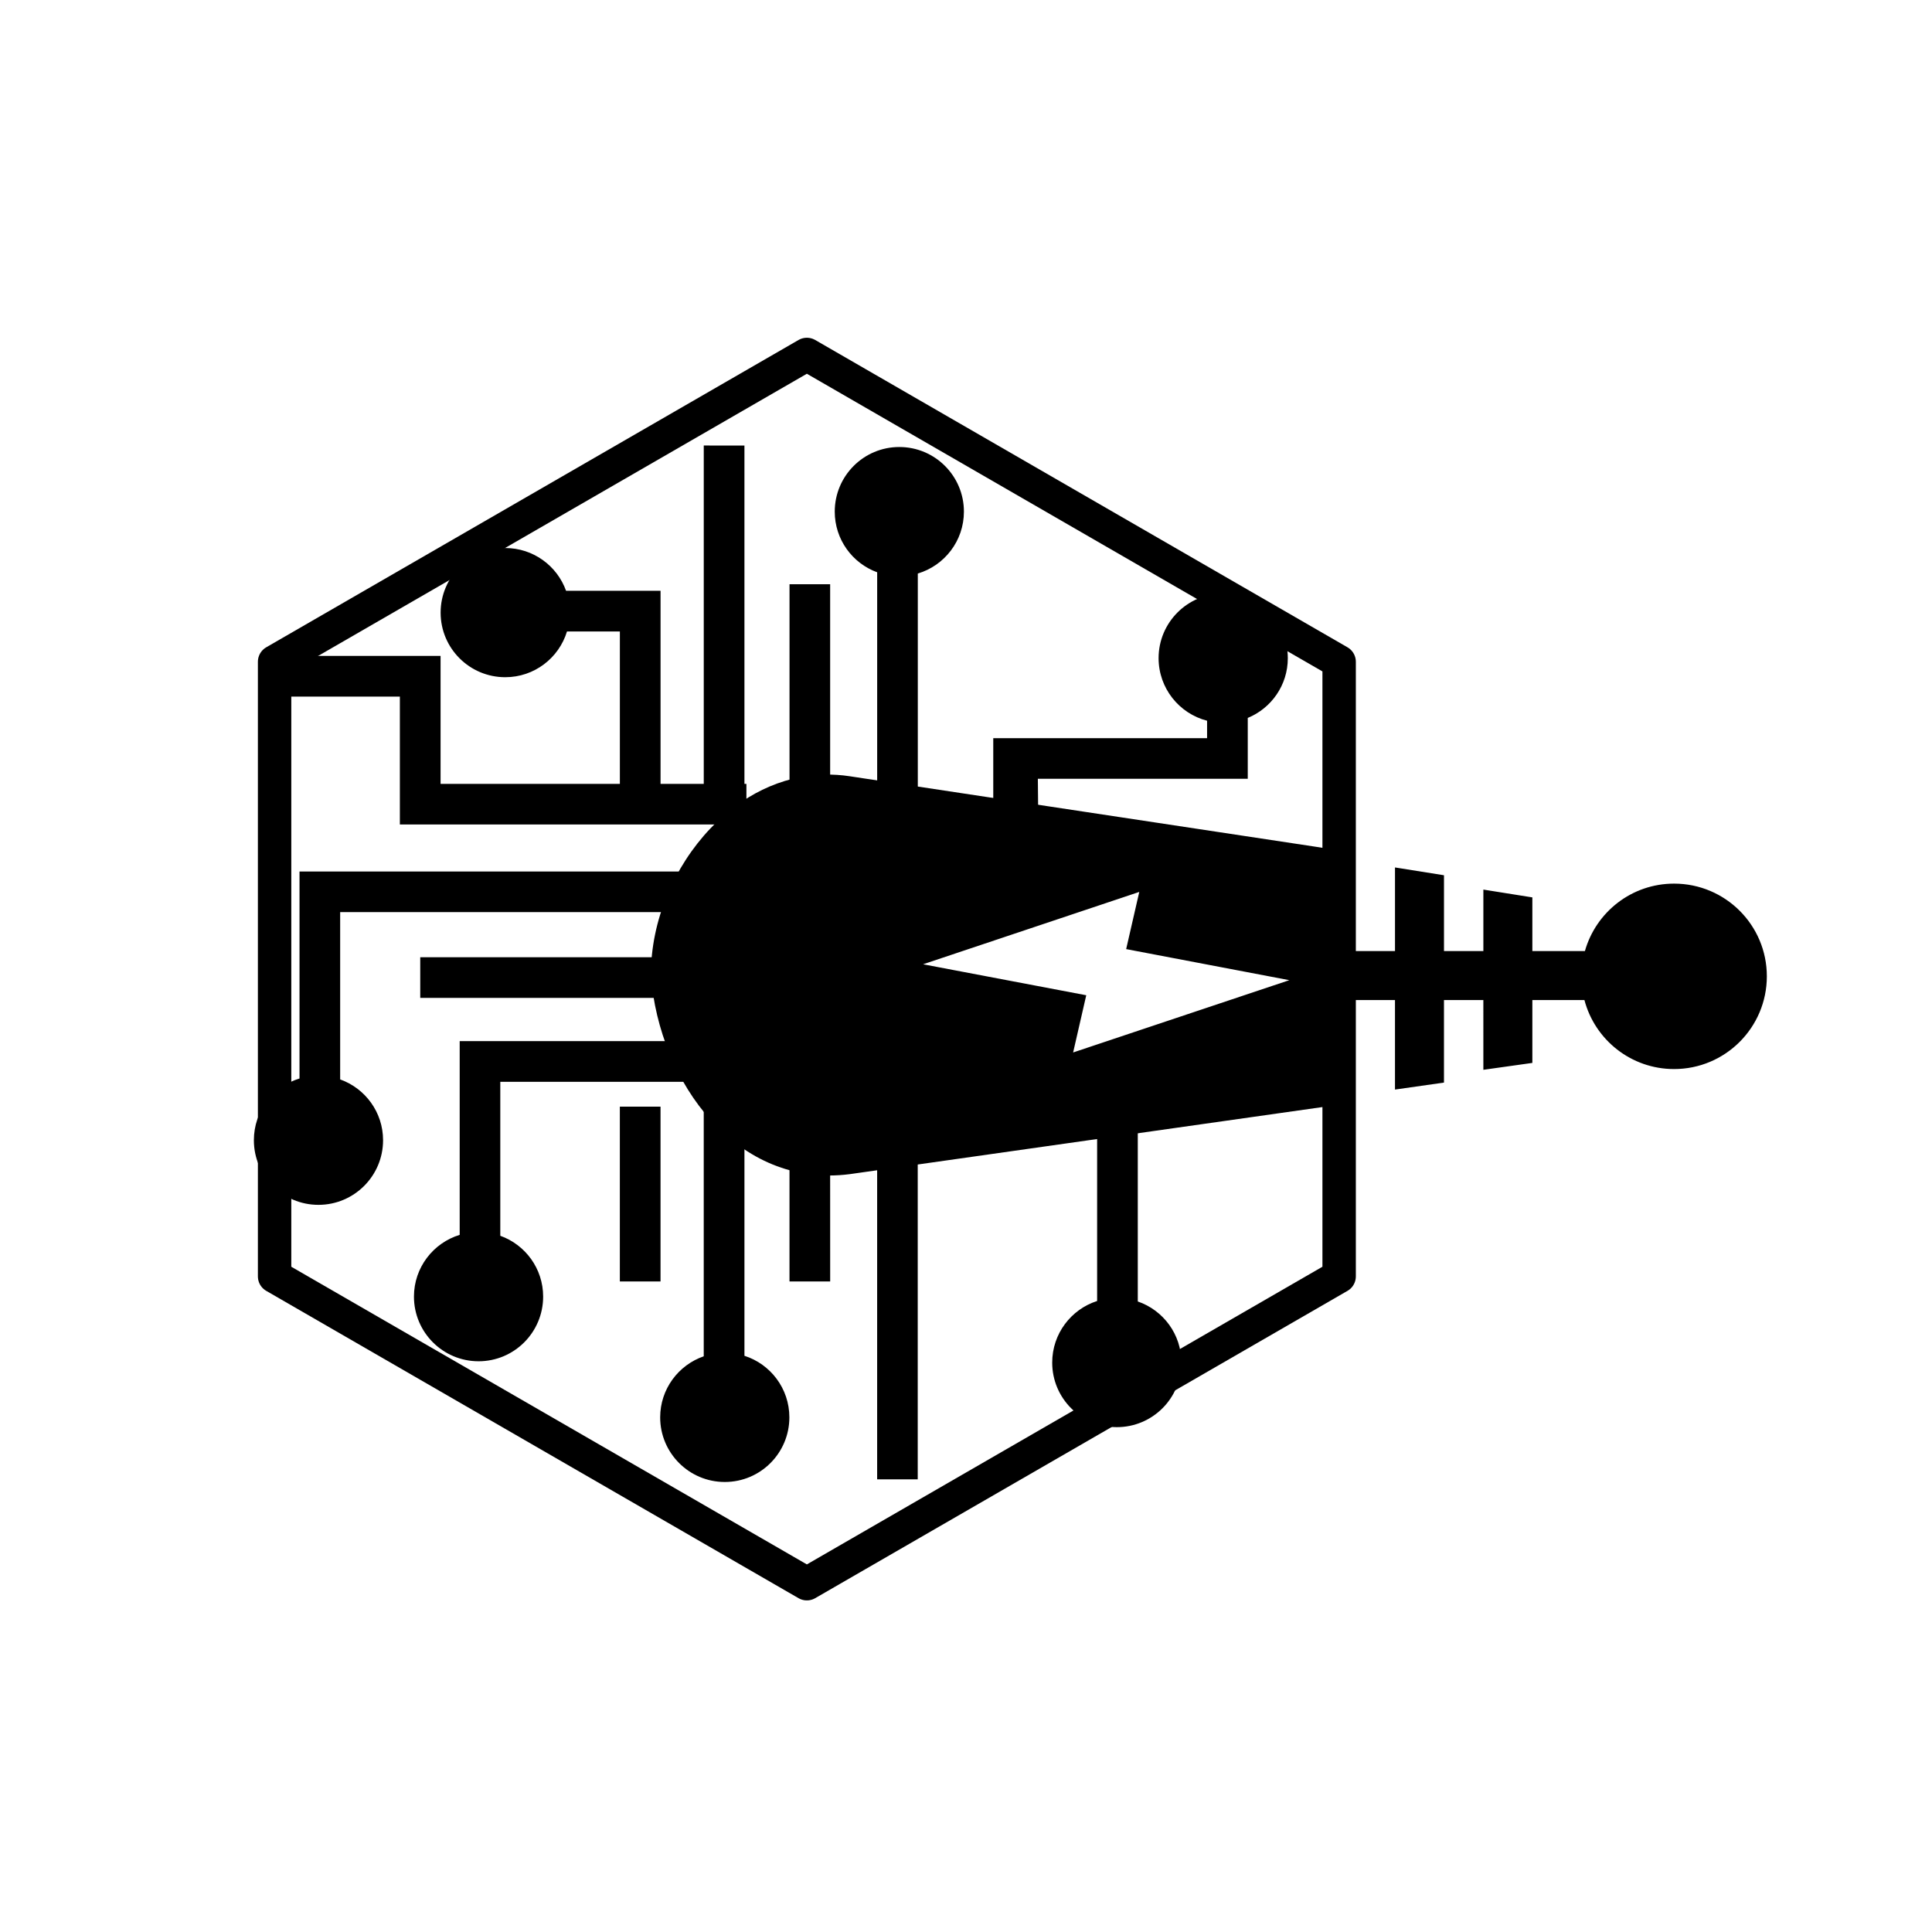 <?xml version="1.0" encoding="UTF-8" standalone="no"?>
<!-- Created with Inkscape (http://www.inkscape.org/) -->

<svg
   xmlns:dc="http://purl.org/dc/elements/1.1/"
   xmlns:cc="http://creativecommons.org/ns#"
   xmlns:rdf="http://www.w3.org/1999/02/22-rdf-syntax-ns#"
   xmlns:svg="http://www.w3.org/2000/svg"
   xmlns="http://www.w3.org/2000/svg"
   xmlns:sodipodi="http://sodipodi.sourceforge.net/DTD/sodipodi-0.dtd"
   xmlns:inkscape="http://www.inkscape.org/namespaces/inkscape"
   width="0.85in"
   height="0.85in"
   viewBox="0 0 76.5 76.5"
   id="svg5569"
   version="1.1"
   inkscape:version="0.91 r13725"
   sodipodi:docname="laser-system.svg">
  <defs
     id="defs5571" />
  <sodipodi:namedview
     id="base"
     pagecolor="#ffffff"
     bordercolor="#666666"
     borderopacity="1.0"
     inkscape:pageopacity="0.0"
     inkscape:pageshadow="2"
     inkscape:zoom="11.2"
     inkscape:cx="22.929763"
     inkscape:cy="38.391949"
     inkscape:document-units="px"
     inkscape:current-layer="g6175"
     showgrid="false"
     inkscape:window-width="1920"
     inkscape:window-height="1017"
     inkscape:window-x="1672"
     inkscape:window-y="185"
     inkscape:window-maximized="1"
     units="in" />
  <g
     inkscape:label="Layer 1"
     inkscape:groupmode="layer"
     id="layer1"
     transform="translate(0,-975.862)">
    <g
       id="g6175"
       transform="matrix(1.175,0,0,1.175,0.494,-171.099)">
      <path
         inkscape:connector-curvature="0"
         style="fill:#000000"
         d="m 115.74,1000.167 c -1.492,0.026 -2.826,0.731 -3.855,1.815 -1.22,1.285 -2.005,3.093 -2.005,4.946 0.285,3.647 2.919,7.194 6.705,6.702 l 0.353,-0.05 16.404,-2.328 0,-3.488 1.614,0 0,3.016 1.651,-0.235 0,-2.781 1.327,0 4.2e-4,2.35 1.651,-0.232 0,-2.118 1.755,0 c 0.353,1.339 1.572,2.325 3.021,2.325 1.726,0 3.126,-1.4 3.126,-3.126 0,-1.726 -1.4,-3.123 -3.126,-3.123 -1.431,0 -2.634,0.961 -3.005,2.273 l -1.771,0 0,-1.809 -1.651,-0.263 0,2.071 -1.327,0 0,-2.554 -1.651,-0.263 0,2.817 -1.615,0 0,-3.347 -1.08,-0.171 -15.678,-2.372 c -0.286,-0.044 -0.569,-0.061 -0.845,-0.055 z m 10.599,3.952 -0.442,1.928 5.498,1.047 -7.285,2.436 0.442,-1.928 -5.498,-1.044 7.285,-2.438 z"
         id="path6191"
         sodipodi:nodetypes="ccccccccccccccccsssccccccccccccccccccccccc" />
      <g
         id="g6193"
         transform="matrix(0.283,0,0,0.283,76.874,632.091)">
        <path
           style="fill:#000000"
           inkscape:connector-curvature="0"
           d="m 140.261,1275.867 0,29.344 3.801,0 0,-29.345 -3.801,0 z m -23.265,4.93 c -3.333,0 -6.038,2.705 -6.038,6.038 0,3.333 2.705,6.031 6.038,6.031 2.72,0 5.016,-1.799 5.769,-4.272 l 9.658,0 0,16.616 3.802,0 0,-20.418 -13.547,0 c -0.836,-2.329 -3.065,-3.996 -5.682,-3.996 z m 41.534,0 c -3.333,0 -6.031,2.705 -6.031,6.038 0,2.606 1.65,4.825 3.963,5.669 l 0,12.707 3.794,0 0,-12.593 c 2.492,-0.742 4.312,-3.05 4.312,-5.783 0,-3.333 -2.705,-6.038 -6.038,-6.038 z m -10.256,12.822 0,11.592 3.795,0 0,-11.592 -3.794,0 z m -56.355,6.696 0,3.801 19.953,0 0,11.948 13.5,0 0,-3.795 -9.699,0 0,-11.955 -23.754,0 z m 10.577,20.142 0,26.592 c -2.469,0.755 -4.265,3.051 -4.265,5.769 0,3.332 2.699,6.038 6.032,6.038 3.333,0 6.038,-2.705 6.038,-6.038 0,-2.621 -1.674,-4.85 -4.01,-5.682 l 0,-22.885 19.081,0 0,-3.794 -22.876,0 z m 6.845,8.006 0,3.802 16.031,0 0,-3.802 z m 8.119,7.838 0,20.151 c -2.471,0.755 -4.272,3.052 -4.272,5.769 0,3.333 2.705,6.038 6.038,6.038 3.333,0 6.031,-2.705 6.031,-6.038 0,-2.621 -1.669,-4.85 -4.003,-5.682 l 0,-16.438 18.25,0 0,-3.801 -22.045,0 z m 14.964,-3.294 0,25.746 3.802,0 0,-25.746 z m 7.838,14.133 0,22.233 3.801,-0.047 0,-22.185 z m 8.012,-6.015 0,17.628 3.802,0 -0.007,-17.628 -3.794,0 z m 8.187,6.015 0,19.282 3.794,0 0,-26.349 -3.794,1.052 z"
           id="path6195"
           sodipodi:nodetypes="cccccccssccccccccssccccsssccccccccccccccccccssscccccccccccccssscccccccccccccccccccccccccccc" />
      </g>
      <path
         style="fill:none;fill-opacity:1;stroke:#000000;stroke-width:1.37;stroke-linecap:round;stroke-linejoin:round;stroke-miterlimit:4;stroke-dasharray:none;stroke-opacity:1"
         d="m 128.588,1010.76 c -1.763,5.564 -6.968,9.596 -13.115,9.596 -7.597,0 -13.755,-6.159 -13.755,-13.755 0,-7.597 6.158,-13.755 13.755,-13.755 6.162,0 11.377,4.052 13.128,9.636"
         id="path6197"
         inkscape:connector-curvature="0"
         sodipodi:nodetypes="csssc" />
      <rect
         y="1008.079"
         x="107.823"
         height="2.394"
         width="1.078"
         id="rect6199"
         style="fill:#000000;fill-opacity:1;stroke:none;stroke-width:3.405;stroke-linecap:round;stroke-linejoin:round;stroke-miterlimit:4;stroke-dasharray:none;stroke-opacity:1" />
      <g
         id="g5136">
        <path
           inkscape:connector-curvature="0"
           style="fill:#000000"
           d="m 27.373,1002.241 c -1.492,0.026 -2.826,0.731 -3.855,1.815 -1.22,1.285 -2.005,3.093 -2.005,4.946 0.285,3.647 2.919,7.194 6.705,6.702 l 0.353,-0.05 16.404,-2.328 0,-3.488 1.614,0 0,3.016 1.651,-0.235 0,-2.781 1.327,0 4.18e-4,2.35 1.651,-0.232 0,-2.118 1.755,0 c 0.353,1.339 1.572,2.325 3.021,2.325 1.726,0 3.126,-1.4 3.126,-3.126 0,-1.726 -1.4,-3.123 -3.126,-3.123 -1.431,0 -2.634,0.961 -3.005,2.273 l -1.771,0 0,-1.809 -1.651,-0.263 0,2.071 -1.327,0 0,-2.554 -1.651,-0.263 0,2.817 -1.615,0 0,-3.347 -1.08,-0.171 -15.678,-2.372 c -0.286,-0.044 -0.569,-0.061 -0.845,-0.055 z m 10.599,3.952 -0.442,1.928 5.498,1.047 -7.285,2.436 0.442,-1.928 -5.498,-1.044 7.285,-2.438 z"
           id="path6"
           sodipodi:nodetypes="ccccccccccccccccsssccccccccccccccccccccccc" />
        <path
           sodipodi:nodetypes="cccccssscccccccccccccccssccccsscccccssccccccccssccsssccccccccccccssscccccccsssccccccccccsssccccccccccccc"
           inkscape:connector-curvature="0"
           id="path6250-2"
           transform="matrix(0.851,0,0,0.851,-0.421,976.235)"
           d="m 27.869,17.527 0,13.398 -1.711,0 0,-7.646 -3.742,0 c -0.354,-0.987 -1.299,-1.693 -2.408,-1.693 -1.413,0 -2.559,1.146 -2.559,2.559 0,1.413 1.146,2.557 2.559,2.557 1.153,0 2.126,-0.763 2.445,-1.811 l 2.094,0 0,6.035 -7.1,0 0,-5.068 -5.674,0 -0.002,0 -1.135,1.611 5.199,0 0,5.064 13.723,0 0,-1.607 -0.078,0 0,-13.398 z m 7.744,0.059 c -1.413,0 -2.557,1.146 -2.557,2.559 0,1.104 0.699,2.045 1.68,2.402 l 0,9.387 1.609,0 0,-9.338 c 1.056,-0.314 1.826,-1.293 1.826,-2.451 0,-1.413 -1.146,-2.559 -2.559,-2.559 z m -4.348,5.434 0,8.914 1.609,0 0,-8.914 z m 17.176,0.367 c -1.413,0 -2.561,1.146 -2.561,2.559 0,1.192 0.816,2.195 1.92,2.479 l 0,0.691 -8.467,0 0,3.123 1.782,0.174 -0.016,-1.689 8.312,0 0,-2.41 c 0.931,-0.382 1.586,-1.296 1.586,-2.365 0,-1.413 -1.144,-2.561 -2.557,-2.561 z m -36.58,11.01 0,8.195 c -1.047,0.32 -1.807,1.293 -1.807,2.445 0,1.412 1.144,2.559 2.557,2.559 1.413,0 2.559,-1.146 2.559,-2.559 0,-1.111 -0.709,-2.055 -1.699,-2.408 l 0,-6.625 16.088,0 0,-1.607 z m 4.781,3.393 0,1.611 12.916,0 0,-1.611 z m 1.562,3.322 0,7.672 c -1.047,0.32 -1.811,1.293 -1.811,2.445 0,1.413 1.146,2.561 2.559,2.561 1.413,0 2.557,-1.148 2.557,-2.561 0,-1.111 -0.708,-2.055 -1.697,-2.408 l 0,-6.098 9.746,0 0,-1.611 z m 25.242,1.836 0,8.455 c -1.032,0.33 -1.779,1.299 -1.779,2.439 0,1.413 1.146,2.557 2.559,2.557 1.413,0 2.557,-1.144 2.557,-2.557 0,-1.122 -0.721,-2.075 -1.727,-2.42 l 0,-8.475 z m -18.9,0.76 0,6.922 1.611,0 0,-6.922 z m 3.322,0 0,9.885 c -1.003,0.346 -1.725,1.298 -1.725,2.418 0,1.412 1.146,2.559 2.559,2.559 1.413,0 2.557,-1.146 2.557,-2.559 0,-1.142 -0.747,-2.109 -1.779,-2.438 l 0,-9.865 z m 3.396,0 0,6.922 1.611,0 -0.002,-6.922 z m 3.471,0 0,14.758 1.607,0 0,-14.758 z"
           style="fill:#000000" />
        <path
           d="m 44.707,1019.15 -17.937,10.356 -17.937,-10.356 1e-7,-20.712 17.937,-10.356 17.937,10.356 z"
           inkscape:randomized="0"
           inkscape:rounded="0"
           inkscape:flatsided="true"
           sodipodi:arg2="1.0471976"
           sodipodi:arg1="0.52359878"
           sodipodi:r2="17.93729"
           sodipodi:r1="20.712198"
           sodipodi:cy="1008.7938"
           sodipodi:cx="26.770195"
           sodipodi:sides="6"
           id="path6227"
           style="fill:none;fill-opacity:1;stroke:#000000;stroke-width:1.126;stroke-linecap:round;stroke-linejoin:round;stroke-miterlimit:4;stroke-dasharray:none;stroke-opacity:1"
           sodipodi:type="star" />
      </g>
    </g>
  </g>
</svg>
